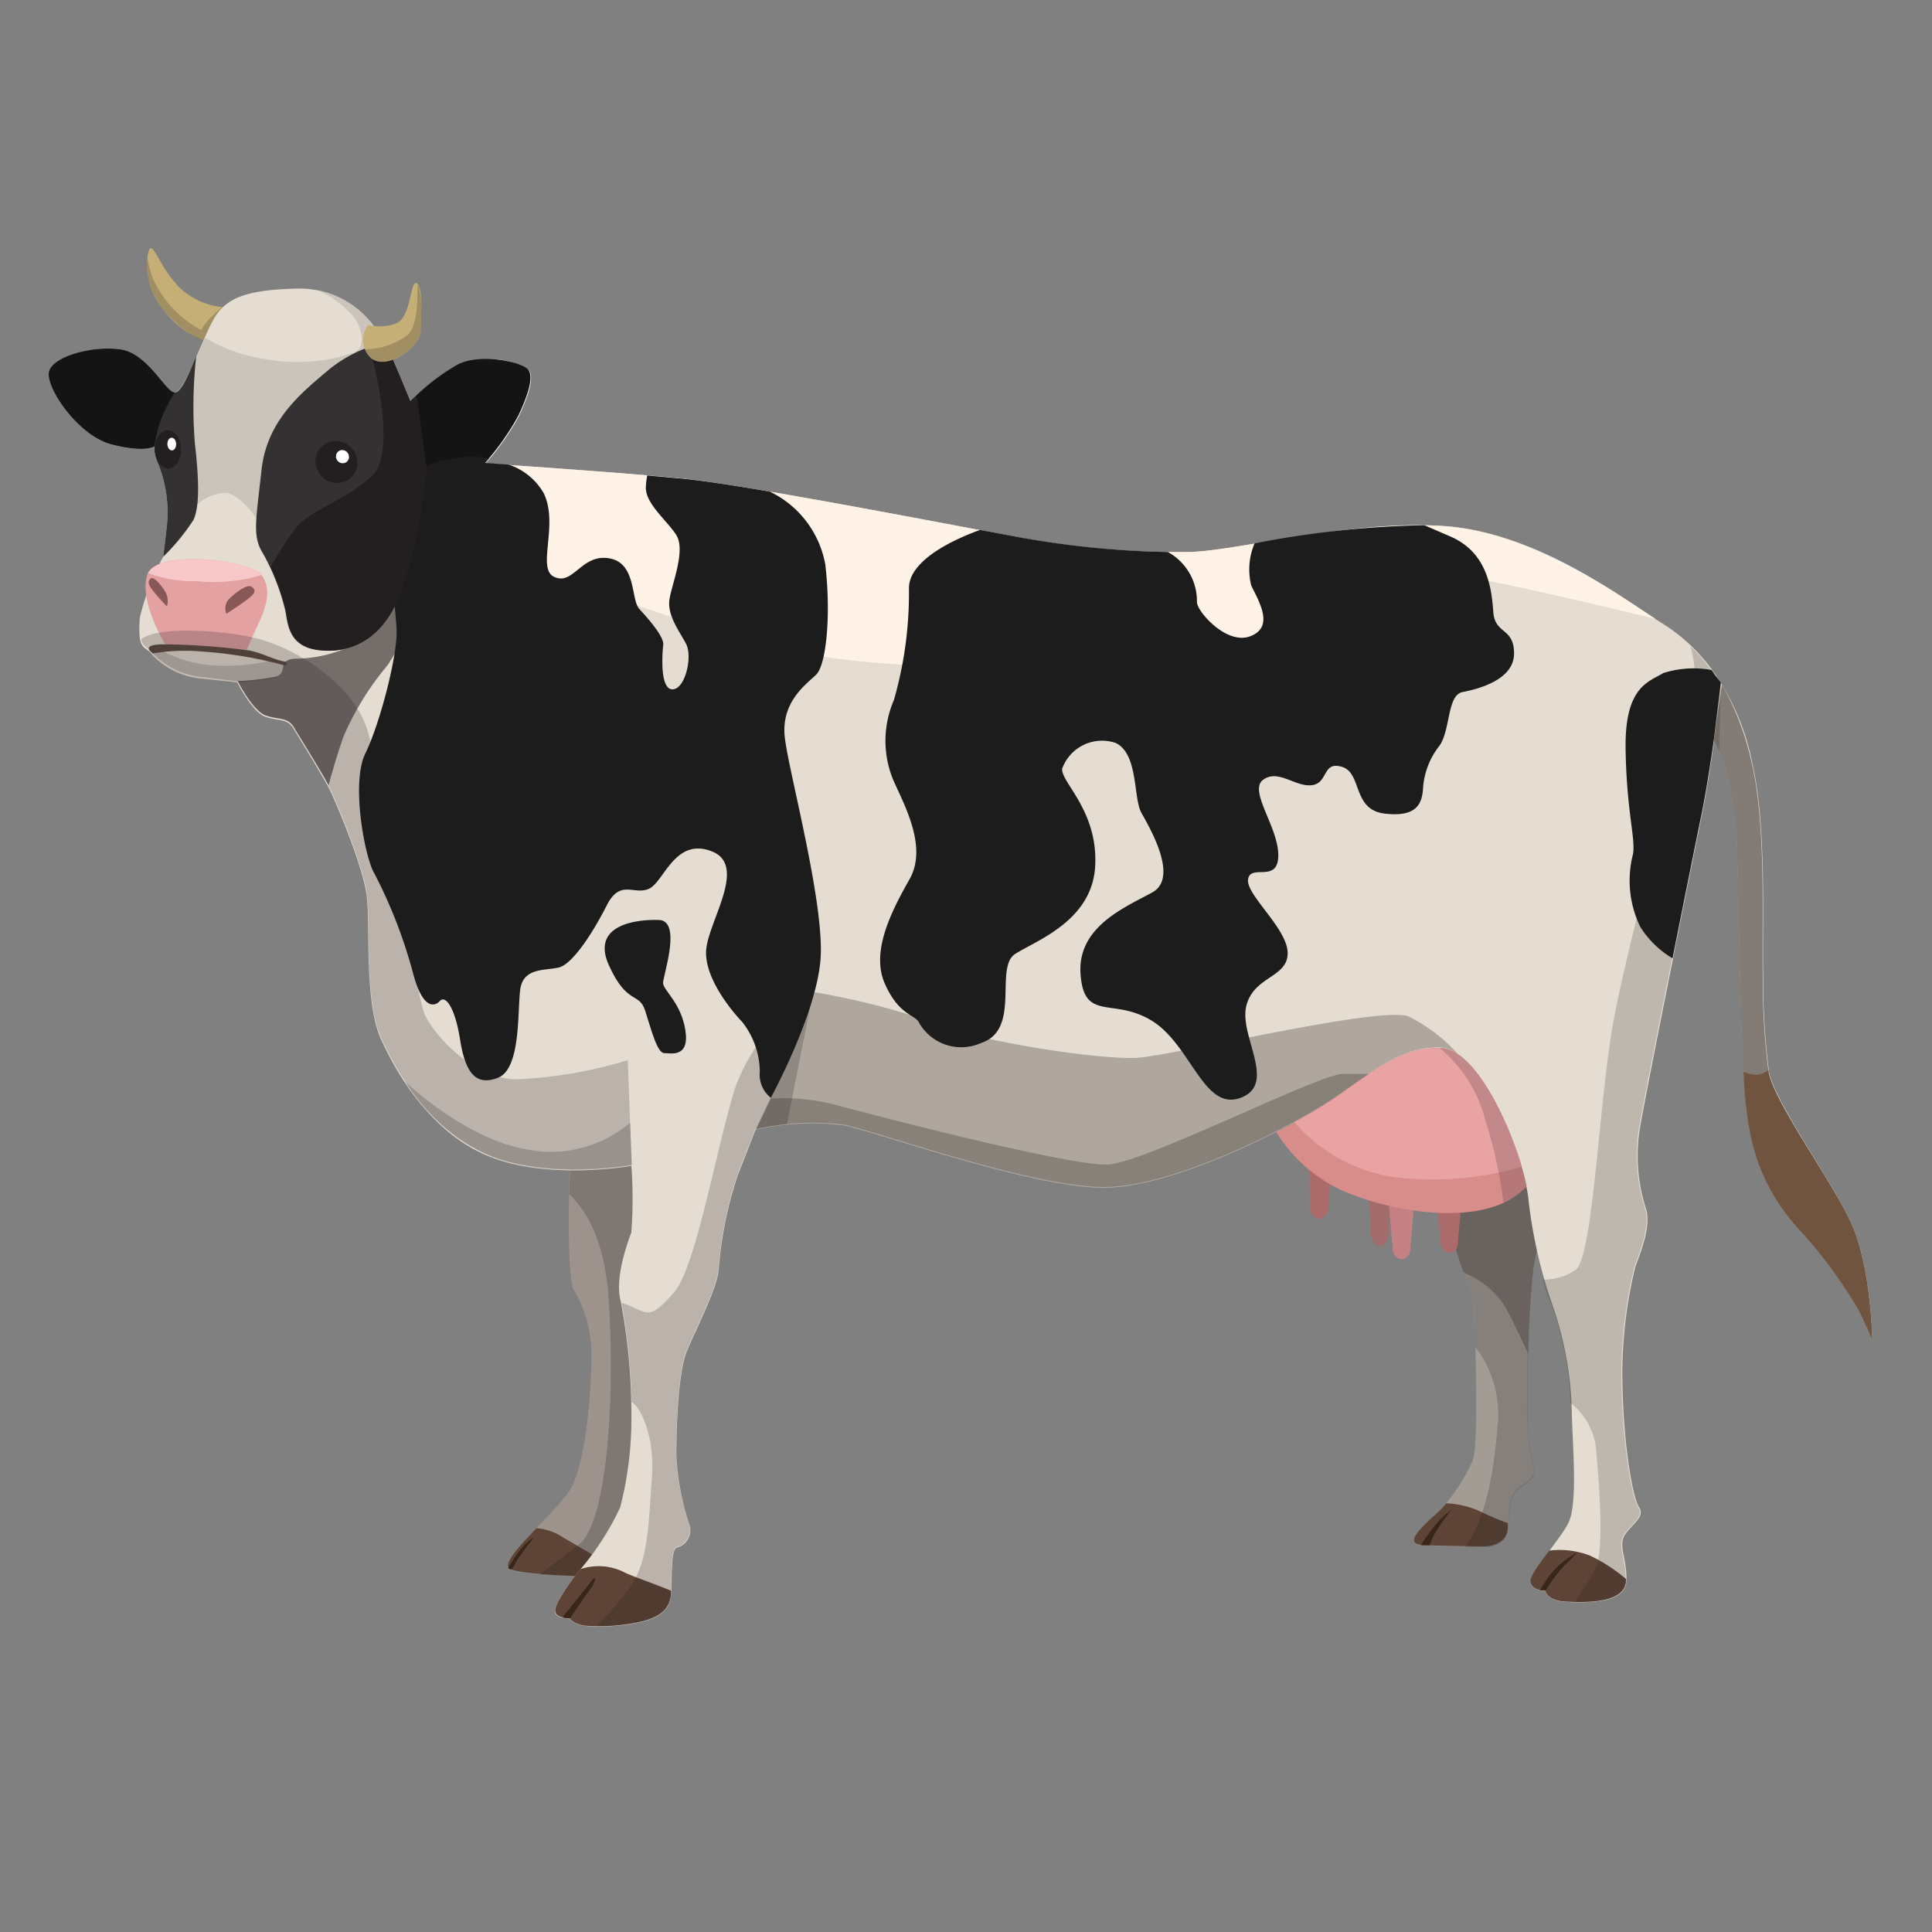 <svg id="Animals&#x52A8;&#x7269;" xmlns="http://www.w3.org/2000/svg" viewbox="0 0 128 128" width="128" height="128"><rect width="100%" height="100%" fill="#808080" stroke="none"/><defs><style>.cls-1{fill:#c6af76;stroke:none;}.cls-11,.cls-18,.cls-2,.cls-26,.cls-30,.cls-31,.cls-9{fill:#231f20;stroke:none;}.cls-2{opacity:0.23;stroke:none;}.cls-3{fill:#aa6b6a;stroke:none;}.cls-4{fill:#a16c6b;stroke:none;}.cls-5{fill:#c48082;stroke:none;}.cls-6{fill:#a29c95;stroke:none;}.cls-7{fill:#5e4436;stroke:none;}.cls-8{fill:#7e7671;stroke:none;}.cls-9{opacity:0.22;stroke:none;}.cls-10{fill:#9d938c;stroke:none;}.cls-11{opacity:0.24;stroke:none;}.cls-12{fill:#e5ddd2;stroke:none;}.cls-13{fill:#cbc4ba;stroke:none;}.cls-14{fill:#fff3e7;stroke:none;}.cls-15{fill:#333132;stroke:none;}.cls-16{fill:#141414;stroke:none;}.cls-17{fill:#756d6a;stroke:none;}.cls-19{fill:#fff;stroke:none;}.cls-20{fill:#afa79d;stroke:none;}.cls-21{fill:#1c1c1c;stroke:none;}.cls-22{fill:#837c76;stroke:none;}.cls-23{fill:#705440;stroke:none;}.cls-24{fill:#d88d8b;stroke:none;}.cls-25{fill:#e9a3a2;stroke:none;}.cls-26,.cls-33{opacity:0.19;stroke:none;}.cls-27{fill:#e3a1a1;stroke:none;}.cls-28{fill:#885858;stroke:none;}.cls-29{fill:#39261a;stroke:none;}.cls-30{opacity:0.28;stroke:none;}.cls-31{opacity:0.2;stroke:none;}.cls-32{fill:#f8c7ca;stroke:none;}.cls-34{fill:#4f403a;stroke:none;}</style></defs><title>animals&#x52A8;&#x7269;</title><path class="cls-1" d="M14.78,20.35a4.82,4.82,0,0,1-2.87-1.28c-1.17-1.19-1.64-2.65-1.92-2.63s-.65,2.42.9,4.16a6.19,6.19,0,0,0,2.69,2Z"/><path class="cls-2" d="M14.78,20.35h-.05A6.8,6.8,0,0,0,14,21a3.56,3.56,0,0,0-.67.86,7.13,7.13,0,0,1-3-3A5.07,5.07,0,0,1,9.77,17a4.72,4.72,0,0,0,1.12,3.59,8.38,8.38,0,0,0,1.95,1.68h0a3.12,3.12,0,0,0,.74.34Z"/><path class="cls-3" d="M87.38,80.75h0a.74.74,0,0,1-.59-.73l-.05-3.28c0-.32.32-.11.64-.1h0c.32,0,.81.25.81.57L88,80.06C88,80.39,87.7,80.76,87.38,80.75Z"/><path class="cls-4" d="M91.41,82.55h0c-.32,0-.59-.45-.59-.77l-.16-3.19c0-.32.43-.5.75-.49h0c.32,0,.73.27.73.59L92,81.82C92,82.14,91.73,82.56,91.41,82.55Z"/><path class="cls-5" d="M92.86,83.44h0a.71.71,0,0,1-.59-.71L92,79.6c0-.32.53-.57.85-.56h0c.32,0,.85.29.85.62l-.27,3.1A.65.65,0,0,1,92.86,83.44Z"/><path class="cls-6" d="M95.67,79.93a38.78,38.78,0,0,0,1.23,4.25,8.25,8.25,0,0,1,.83,3.63c0,1.67.26,8-.18,9a11.55,11.55,0,0,1-2.46,3.55c-1.05.93-2,1.9-1,2s4.3.11,4.3.11,1.4,0,1.49-1.18.13-2.32.75-2.74,1.14-.62.92-1.42a19.21,19.21,0,0,1-.35-4.92,75.21,75.21,0,0,1,.35-8.28c.31-1.7.66-3,.66-3s1.75-5.82-.39-4.22A33.75,33.75,0,0,1,95.67,79.93Z"/><path class="cls-7" d="M98.08,100.14a5.94,5.94,0,0,0-2.27-.54,6.85,6.85,0,0,1-.71.74c-1.05.93-2,1.9-1,2s4.3.11,4.3.11,1.4,0,1.49-1.18l0-.36A17.24,17.24,0,0,1,98.08,100.14Z"/><path class="cls-8" d="M101.86,76.77a33.76,33.76,0,0,1-6.18,3.16,38.78,38.78,0,0,0,1.23,4.25l.06.14a5.67,5.67,0,0,1,2.8,2.33c.5.94,1.07,2.15,1.52,3.15a46.56,46.56,0,0,1,.32-5.84c.31-1.7.66-3,.66-3S104,75.17,101.86,76.77Z"/><path class="cls-9" d="M101.59,84c.31-1.7.66-3,.66-3s1.75-5.82-.39-4.22a33.76,33.76,0,0,1-6.18,3.16,38.78,38.78,0,0,0,1.23,4.25,8.25,8.25,0,0,1,.83,3.63c0,.32,0,.82,0,1.42a7.3,7.3,0,0,1,1.46,5.39c-.33,4.2-1.12,6.41-2.12,7.87h1.33s1.4,0,1.49-1.18.13-2.32.75-2.74,1.14-.62.92-1.42a19.21,19.21,0,0,1-.35-4.92A75.21,75.21,0,0,1,101.59,84Z"/><path class="cls-10" d="M37.76,76.87s-.3,8,.3,8.66A8.43,8.43,0,0,1,39.18,90c0,1.72-.3,7.08-1.49,8.82s-4.92,4.75-3.88,5.16,5.67.5,5.67.5A8,8,0,0,0,43.21,98c0-4.33-.07-22.23-.07-22.23Z"/><path class="cls-7" d="M39.48,104.46a7.14,7.14,0,0,0,1-.73c-1.31-.79-2.59-1.52-3.27-1.93a3.53,3.53,0,0,0-1.67-.55c-1.24,1.29-2.33,2.47-1.71,2.72C34.85,104.37,39.48,104.46,39.48,104.46Z"/><path class="cls-11" d="M39.48,104.46A8,8,0,0,0,43.21,98c0-4.33-.07-22.23-.07-22.23l-5.37,1.16s0,.93-.06,2.18c.89.83,2.29,2.74,2.59,6.64.45,5.83.07,15-1.94,16.57l-2.6,2C37.43,104.42,39.48,104.46,39.48,104.46Z"/><path class="cls-12" d="M24.8,21.65a6.13,6.13,0,0,0-5.16-2.53c-3.48.09-4.74.67-5.53,2.11S12.22,25.94,11.59,26,9.83,23.43,8,23.16s-4.44.43-4.74,1.43,1.89,4.26,4.11,4.84,2.85.14,2.85.14a2.66,2.66,0,0,0,.29,1.23,8.64,8.64,0,0,1,.55,4c-.17,1.5-.25,2.09-.25,2.09a16.32,16.32,0,0,0-1.55,4.05c-.08,1.25,0,1.76.34,2l.29.22a5.14,5.14,0,0,0,3.48,1.8l2.35.25s1,2,1.89,2.29,1.43.09,1.84.78,2.05,3.3,2.47,4.2,2.18,5,2.39,7-.17,6.91.92,9.34,3.44,6.41,7.42,7.89,9.18.53,9.18.53a30.56,30.56,0,0,1,0,4.4c-.21.58-1.13,3-.71,4.55a40.17,40.17,0,0,1,.71,7.7,23.2,23.2,0,0,1-.75,6,18.4,18.4,0,0,1-2.64,4.1c-.34.37-1.76,2.29-1.68,2.79s1,.45,1,.45.17.34.92.49a12.79,12.79,0,0,0,3.9-.28c.92-.26,1.84-.65,1.89-1.9s0-2.81.34-3a1.18,1.18,0,0,0,.88-1.48,17.34,17.34,0,0,1-.88-4.64c0-1.47.08-5.45.71-6.94s2.05-4.25,2.1-5.42a26,26,0,0,1,1.26-6.2c.67-1.7,1.17-3,1.17-3a17.09,17.09,0,0,1,5.87-.3c2.35.5,12.7,4.22,17.36,4.13s12.41-4.05,15.22-6,4.49-3.32,7-3.24,5.24,6.43,5.74,9.8a32.13,32.13,0,0,0,1.68,7.4,22.9,22.9,0,0,1,1.22,7.09c.08,2.56.38,6-.25,7.2s-2.6,3.31-2.47,3.9,1,.58,1,.58.08.67,1.43.72,3.82.09,3.9-1.37-.59-2.37-.08-3.11,1.34-1.17.92-1.81-1-4-1.09-7.84a29.78,29.78,0,0,1,.84-8.06c.29-.83,1.09-2.69.71-3.87a11.41,11.41,0,0,1-.34-5.67c.46-2.67,3.69-18.66,4.07-20.53s.8-4.88.8-4.88,1.34,2.27,1.51,7.18.21,16.57.88,19a13.07,13.07,0,0,0,3.19,6.23,31,31,0,0,1,4,5.42c.42.85.88,1.92.88,1.92s-.08-5-1.47-7.89-5.07-8-5.37-9.87a46.54,46.54,0,0,1-.38-6.34c-.08-3.15.25-9.89-.71-14a15.75,15.75,0,0,0-2.43-5.91A11.74,11.74,0,0,0,110,41.22c-2.56-1.64-8.3-6-14.38-6.37s-13.5,1.62-16.77,1.72a57.37,57.37,0,0,1-12-1.09c-4.74-.88-17.65-3.38-21.68-3.78s-13-1-13-1a16.85,16.85,0,0,0,2.22-3.15c.63-1.36,1-2.48.67-3s-3.14-1.16-4.7-.37a14.29,14.29,0,0,0-3.14,2.45s-1.13-2.76-1.51-3.53A9.26,9.26,0,0,0,24.8,21.65Z"/><path class="cls-13" d="M17.36,34.93s2.79-8,4.18-9.15c1.11-.95,3.52-1.08,4.72-1.41-.23-.54-.45-1-.58-1.31a9.26,9.26,0,0,0-.88-1.41A6.13,6.13,0,0,0,21,19.22a6.56,6.56,0,0,1,2.36,1.68c.54.61,1,2.11.08,2.46a11.47,11.47,0,0,1-5.85.43,10.55,10.55,0,0,1-4-1.42c-.42.95-.87,2.06-1.27,2.8a22.12,22.12,0,0,0-.37,4.58c.24.94.75,4.06.75,4.06a3.07,3.07,0,0,1,2.22-1.16C16.12,32.74,17.36,34.93,17.36,34.93Z"/><path class="cls-14" d="M95.61,34.85c-6.08-.42-13.5,1.62-16.77,1.72a57.36,57.36,0,0,1-12-1.09c-4.74-.88-17.65-3.38-21.68-3.78s-13-1-13-1a16.85,16.85,0,0,0,2.22-3.15c.63-1.36,1-2.48.67-3a4.41,4.41,0,0,0-2.76-.74c-4,2-6.31,6.66-6.31,6.66l-1,3.1S45.8,42.32,55,43.58s23.49.48,28.07-.8S93,37.86,95.67,38c1.91.13,9.63,1.93,14,3C107,39.26,101.47,35.26,95.61,34.85Z"/><path class="cls-15" d="M11.59,26C11,26.07,9.83,23.43,8,23.16s-4.44.43-4.74,1.43,1.89,4.26,4.11,4.84,2.85.14,2.85.14a2.66,2.66,0,0,0,.29,1.23,8.64,8.64,0,0,1,.55,4c-.17,1.5-.25,2.09-.25,2.09a14.31,14.31,0,0,0,2-2.43c.42-.86.38-2.67.1-5.09A30.66,30.66,0,0,1,13,23.6C12.49,24.83,12,26,11.59,26Z"/><path class="cls-16" d="M28.23,31.09a5.44,5.44,0,0,0,2.11.18,4.66,4.66,0,0,0,1.79-.6,16.85,16.85,0,0,0,2.22-3.15c.63-1.36,1-2.48.67-3s-3.14-1.16-4.7-.37a14.29,14.29,0,0,0-3.14,2.45A10.85,10.85,0,0,0,27.54,28C27.79,28.85,28.23,31.09,28.23,31.09Z"/><path class="cls-15" d="M27.19,26.59s-1.13-2.76-1.51-3.53l-.2-.37a9.1,9.1,0,0,0-3.62,1.74C20,26,17.68,27.81,17.32,31.18s-.62,4.34.11,5.5a14.7,14.7,0,0,1,1.45,3.69c.18.73.11,2.4,2.11,2.69s4.29-.5,5.53-3.81a39.31,39.31,0,0,0,1.71-8.16l-.67-4.86Z"/><path class="cls-17" d="M27,33.88S24,42.21,23.58,42.64a8.9,8.9,0,0,1-3.93,1c-1.35,0-.55,1-1.38,1.19a15.85,15.85,0,0,1-2.52.29s1,2,1.89,2.29,1.43.09,1.84.78,1.7,2.74,2.29,3.83c.25-.92.61-2.17,1-3.25a19,19,0,0,1,2.91-4.7,16.48,16.48,0,0,0,2.58-7,24.43,24.43,0,0,0,0-6Z"/><path class="cls-18" d="M23.68,30.68A1.33,1.33,0,0,1,22.29,32a1.45,1.45,0,0,1-1.39-1.44,1.33,1.33,0,0,1,1.39-1.34A1.45,1.45,0,0,1,23.68,30.68Z"/><path class="cls-19" d="M23.12,30.27a.41.41,0,0,1-.43.42.45.45,0,0,1-.43-.45.41.41,0,0,1,.43-.42A.45.45,0,0,1,23.12,30.27Z"/><path class="cls-18" d="M12,29.8c0,.7-.39,1.25-.87,1.24s-.87-.6-.87-1.3.39-1.25.87-1.24S12,29.1,12,29.8Z"/><path class="cls-19" d="M11.67,29.43c0,.23-.13.42-.29.41s-.29-.2-.29-.43.13-.42.29-.41S11.67,29.19,11.67,29.43Z"/><path class="cls-20" d="M98.42,71.9v0l-.11-.14Z"/><path class="cls-20" d="M96.6,69.85a10.7,10.7,0,0,0-3.31-2.52c-2-.68-15.49,2.6-17.95,2.75S64.84,69,62.15,67.85a49.46,49.46,0,0,0-8.28-2.13l-2.8,7-1,2.09a17.09,17.09,0,0,1,5.87-.3c2.35.5,12.7,4.22,17.36,4.13s12.41-4.05,15.22-6,4.49-3.32,7-3.24A2.13,2.13,0,0,1,96.6,69.85Z"/><path class="cls-7" d="M37.75,107.21s.17.34.92.49a12.79,12.79,0,0,0,3.9-.28c.92-.26,1.84-.65,1.89-1.9,0,0,0-.08,0-.13-1-.42-2.19-.82-3-1.17a3.76,3.76,0,0,0-3-.26c-.34.37-1.76,2.29-1.68,2.79S37.75,107.21,37.75,107.21Z"/><path class="cls-3" d="M96,83h0c-.32,0-.57-.42-.57-.74l-.27-3.12c0-.32.53-.57.85-.56h0c.32,0,.85.29.85.62l-.27,3.1C96.65,82.62,96.37,83,96,83Z"/><path class="cls-21" d="M42.88,31.5a5.35,5.35,0,0,0-.09.74c-.06,1.1,1.34,2.18,2,3.18s-.24,3.16-.43,4.25.67,2.16,1.1,3-.06,3-.91,3-.67-2.4-.61-2.95-1-1.74-1.58-2.37-.18-3.05-2-3.36S38,38.77,36.75,38.24s.3-3.46-.73-5.57a4.19,4.19,0,0,0-2.33-1.89l-1.55-.11.24-.28a7.53,7.53,0,0,0-.81-.13s-3.11-.11-4.63,1.48-.79,8.14-.67,9.85-1.1,6.36-2.07,8.34,0,7,.61,7.95a32.57,32.57,0,0,1,2.56,6.61c.61,2.34,1.4,2.24,1.77,1.83s1,.4,1.34,2.55S31.5,72,33,71.4s1.28-4.28,1.46-5.8,1.65-1.28,2.56-1.5,2.26-2.3,3.17-4.1S42,59.34,43,58.88s1.71-3.42,4.15-2.48-.3,4.74-.37,6.63,1.83,4.09,2.38,4.66A5.4,5.4,0,0,1,50.34,71a1.94,1.94,0,0,0,.73,1.73s3-5.5,3.29-9.15S52.29,51.28,52,48.9s1.4-3.55,2.07-4.2,1-3.93.61-7.29A6.67,6.67,0,0,0,51,32.57c-2.45-.42-4.56-.74-5.81-.86Z"/><path class="cls-21" d="M113.64,44.75s-.08-.13-.24-.36a6.68,6.68,0,0,0-3.2.2c-.91.58-2.56.83-2.5,5s.67,5.94.49,7a7,7,0,0,0,.49,4.83,6.34,6.34,0,0,0,2.13,2.07c.89-4.47,1.76-8.77,1.95-9.69.38-1.87.8-4.88.8-4.88l.45-3.69A5.69,5.69,0,0,0,113.64,44.75Z"/><path class="cls-21" d="M98.93,40.47c-.12-1.59-.43-3.86-2.8-4.91l-1.76-.76A64.24,64.24,0,0,0,83.12,36a4.39,4.39,0,0,0-.22,2.8c.55,1.12,1.52,2.74-.06,3.35s-3.54-1.65-3.54-2.26a3.71,3.71,0,0,0-1.93-3.32,60.56,60.56,0,0,1-10.51-1.1l-1.93-.36c-1.76.63-4.67,2-4.71,3.82a25.68,25.68,0,0,1-1,7.46,6.79,6.79,0,0,0-.06,5.24c.73,1.67,2.32,4.47,1.1,6.62s-2.56,4.79-1.65,6.89,2,2.08,2.26,2.58A3.21,3.21,0,0,0,65,69.1c2.68-.88.85-5,2.26-5.9s5.12-2.2,5.3-5.85-2.26-5.5-2.19-6.42a2.81,2.81,0,0,1,3.54-1.71c1.52.72,1.16,3.64,1.71,4.63s2.5,4.29.73,5.27-5,2.26-4.76,5.44,2.19,1.48,4.76,3.09,3.41,6,5.85,5.08-.12-4.09.37-6.08,2.74-1.86,2.74-3.5-2.8-3.88-2.62-4.91,2,.31,2-1.58-2-4.27-1-5,2.13.5,3.23.36.67-1.62,2-1.21.67,2.83,2.8,3.09,2.5-.64,2.56-1.68a5.1,5.1,0,0,1,1.1-2.83c.73-1.07.49-3.34,1.52-3.54s3.41-.8,3.41-2.56S99,42.06,98.93,40.47Z"/><path class="cls-22" d="M117.17,71a46.53,46.53,0,0,1-.38-6.34c-.08-3.15.25-9.89-.71-14a18.46,18.46,0,0,0-2-5.31L113.56,49h0s1.34,2.27,1.51,7.18.21,16.57.88,19a13.07,13.07,0,0,0,3.19,6.23,31,31,0,0,1,4,5.42c.42.85.88,1.92.88,1.92s-.08-5-1.47-7.89S117.46,72.89,117.17,71Z"/><path class="cls-23" d="M117.17,71l0-.11a1.64,1.64,0,0,1-.73.32,2.34,2.34,0,0,1-.92-.2,25.93,25.93,0,0,0,.45,4.18,13.07,13.07,0,0,0,3.19,6.23,31,31,0,0,1,4,5.42c.42.85.88,1.92.88,1.92s-.08-5-1.47-7.89S117.46,72.89,117.17,71Z"/><path class="cls-9" d="M53.87,65.72A12.56,12.56,0,0,0,48.73,72c-1.27,4-2.61,12-4.1,13.66S43,87.05,42,86.65a4,4,0,0,0-.82-.33,41,41,0,0,1,.67,6.58h0c.37.09,1.57,1.92,1.34,5s-.22,5.21-1.27,7a19.37,19.37,0,0,1-2.43,2.84,14.06,14.06,0,0,0,3.07-.34c.92-.26,1.84-.65,1.89-1.9s0-2.81.34-3a1.18,1.18,0,0,0,.88-1.48,17.34,17.34,0,0,1-.88-4.64c0-1.47.08-5.45.71-6.94s2.05-4.25,2.1-5.42a26,26,0,0,1,1.26-6.2c.67-1.7,1.17-3,1.17-3s.91-.21,2.11-.34Z"/><path class="cls-24" d="M95.49,69.44c-2.52-.09-4.19,1.28-7,3.24A36.42,36.42,0,0,1,84.56,75a10,10,0,0,0,4.29,3.84c3.33,1.46,7.45,1.95,10,1.14a5.29,5.29,0,0,0,2.28-1.36C100.4,75.12,97.85,69.52,95.49,69.44Z"/><path class="cls-25" d="M95.49,69.44c-2.52-.09-4.19,1.28-7,3.24a31.43,31.43,0,0,1-2.74,1.66,10.74,10.74,0,0,0,7,3.69,21,21,0,0,0,8.09-.74C99.8,73.87,97.57,69.51,95.49,69.44Z"/><path class="cls-26" d="M95.49,69.44h-.11a9.08,9.08,0,0,1,3,4.69,30.89,30.89,0,0,1,1.23,5.54,5,5,0,0,0,1.55-1.08C100.4,75.12,97.85,69.52,95.49,69.44Z"/><path class="cls-27" d="M11,42.77S9.19,39.9,9.75,38.1s6.84-.95,7.54-.05.42,2-.14,3.21-.8,1.79-.8,1.79-2.55-.07-3.74-.22A6.06,6.06,0,0,0,11,42.77Z"/><path class="cls-7" d="M105.36,103.07a5.62,5.62,0,0,0-2.72-.34c-.67.89-1.32,1.75-1.24,2.09.13.59,1,.58,1,.58s.08.67,1.43.72,3.82.09,3.9-1.37c0,0,0-.09,0-.14A11.24,11.24,0,0,0,105.36,103.07Z"/><path class="cls-28" d="M15,40.66a.93.93,0,0,1,.12-.92c.35-.37,1.24-1.08,1.54-.87s.31.4-.27.84S15,40.66,15,40.66Z"/><path class="cls-28" d="M11.06,40.18a1.34,1.34,0,0,0-.07-.91c-.22-.39-.79-1.12-1-.94s-.2.37.17.84S11.06,40.18,11.06,40.18Z"/><path class="cls-29" d="M104.48,102.86a6.1,6.1,0,0,0-1.87,1.58c-.26.39-.45.69-.58.92a1.71,1.71,0,0,0,.38,0,11.07,11.07,0,0,1,1.25-1.66A7.57,7.57,0,0,0,104.48,102.86Z"/><path class="cls-21" d="M44,69.77c.42,0,1.69.34,1.41-1.5s-1.48-2.66-1.48-3.15,1.27-4.12-.28-4.17-4.51.34-3.31,3,2,1.76,2.4,3S43.53,69.75,44,69.77Z"/><path class="cls-18" d="M27.19,26.59s-1.13-2.76-1.51-3.53l-.2-.37a9.45,9.45,0,0,0-1,.29c.5,1.86,1.76,7.2.1,8.62-2,1.72-4.1,2.21-5,3.41a23.18,23.18,0,0,0-1.65,2.55,17.16,17.16,0,0,1,1,2.8c.18.73.11,2.4,2.11,2.69s4.29-.5,5.53-3.81a39.31,39.31,0,0,0,1.71-8.16l-.67-4.86Z"/><path class="cls-9" d="M15.74,45.14s1,2,1.89,2.29,1.43.09,1.84.78,2.05,3.3,2.47,4.2,2.18,5,2.39,7-.17,6.91.92,9.34,3.44,6.41,7.42,7.89,9.18.53,9.18.53l-.26-6.93a29.61,29.61,0,0,1-7.44,1.27c-2.91-.1-5.37-2.95-6-4.27s-2.91-16.44-3.91-19.16-4.28-4.94-7-5.72c-2.07-.59-6.82-.93-7.89,0a.81.81,0,0,0,.28.47l.29.22a5.14,5.14,0,0,0,3.48,1.8Z"/><path class="cls-30" d="M55.91,74.56c2.35.5,12.7,4.22,17.36,4.13s12.41-4.05,15.22-6c.82-.57,1.54-1.09,2.21-1.54-.53,0-1.15,0-1.78,0-1.69.09-13,5.84-15.49,6s-16.41-3.49-18.25-4a14.12,14.12,0,0,0-4.1-.37l-1,2.09A17.09,17.09,0,0,1,55.91,74.56Z"/><path class="cls-31" d="M112,42.82a8.8,8.8,0,0,1,.2,3.7c-.46,1.67-4.45,16.18-5.37,21.52s-1.3,15.29-2.45,16.1a3.67,3.67,0,0,1-2.14.63,11.07,11.07,0,0,0,.63,1.88,21.41,21.41,0,0,1,1.18,6.3,4.41,4.41,0,0,1,1.7,3.13c.23,2.69.54,6.84-.08,7.9-.33.57-.89,1.47-1.33,2.17,1.37,0,3.27-.11,3.35-1.39.08-1.46-.59-2.37-.08-3.11s1.34-1.17.92-1.81-1-4-1.09-7.84a29.78,29.78,0,0,1,.84-8.06c.29-.83,1.09-2.69.71-3.87a11.41,11.41,0,0,1-.34-5.67c.46-2.67,3.69-18.66,4.07-20.53s.8-4.88.8-4.88a6.23,6.23,0,0,1,.38.82l.11-4.45-.28-.43-.13-.17A9.87,9.87,0,0,0,112,42.82Z"/><path class="cls-29" d="M39.17,105.19c.24-.31.45-1,0-.42l-1.91,2.39a1.85,1.85,0,0,0,.51.05S39,105.41,39.17,105.19Z"/><path class="cls-32" d="M17.29,38.05c-.68-.87-6.65-1.7-7.48-.08A8.5,8.5,0,0,0,13,38.5a10.93,10.93,0,0,0,4.35-.41Z"/><g class="cls-33"><path class="cls-18" d="M15.75,45.16h0Z"/><path class="cls-18" d="M18.85,44l-.94-.23a12.7,12.7,0,0,1-3.66.32,8.11,8.11,0,0,1-3.54-1l-.8.07a5.14,5.14,0,0,0,3.48,1.8l2.35.25a15.85,15.85,0,0,0,2.52-.29C18.8,44.71,18.67,44.27,18.85,44Z"/></g><path class="cls-34" d="M9.91,43.1s-.4-.43,1-.41a46.88,46.88,0,0,1,5.63.41c1,.21,1.63.64,2.4.74.07,0,.14.3-.1.24a27.91,27.91,0,0,0-5.39-.91,13.08,13.08,0,0,0-3.33.12Z"/><path class="cls-1" d="M24.4,21.53a1.63,1.63,0,0,0,.1,2.12c1,1,3.29-.55,3.39-1.75s.07-3.13-.33-3.15-.33,2.37-1.38,2.7A3.17,3.17,0,0,1,24.4,21.53Z"/><path class="cls-2" d="M27.65,19.38c0,.51,0,2.34-.69,2.85a4.78,4.78,0,0,1-2.79.91,1.74,1.74,0,0,0,.33.5c1,1,3.29-.55,3.39-1.75a7.71,7.71,0,0,0-.2-3.06A2.9,2.9,0,0,0,27.65,19.38Z"/><path class="cls-16" d="M11.59,26C11,26.07,9.83,23.43,8,23.16s-4.44.43-4.74,1.43,1.89,4.26,4.11,4.84,2.85.14,2.85.14.06-.41.31-1.38A9.13,9.13,0,0,1,11.59,26Z"/><path class="cls-29" d="M95.42,100.65a14.2,14.2,0,0,0-1.29,1.73l.6,0a3.07,3.07,0,0,1,.32-.75,12.22,12.22,0,0,1,1-1.45C96.3,99.91,96,100.13,95.42,100.65Z"/><path class="cls-29" d="M34.25,103.39a15.26,15.26,0,0,1,1-1.36c.17-.24,0-.16-.58.41a8.54,8.54,0,0,0-1,1.45.31.31,0,0,0,.11.07l.1,0C34,103.89,34.09,103.65,34.25,103.39Z"/><path class="cls-9" d="M32.68,76.68c4,1.48,9.18.53,9.18.53l-.11-2.83a8.1,8.1,0,0,1-6.69,1.8c-3.43-.52-6.79-3.22-8.22-4.51A12.49,12.49,0,0,0,32.68,76.68Z"/></svg>